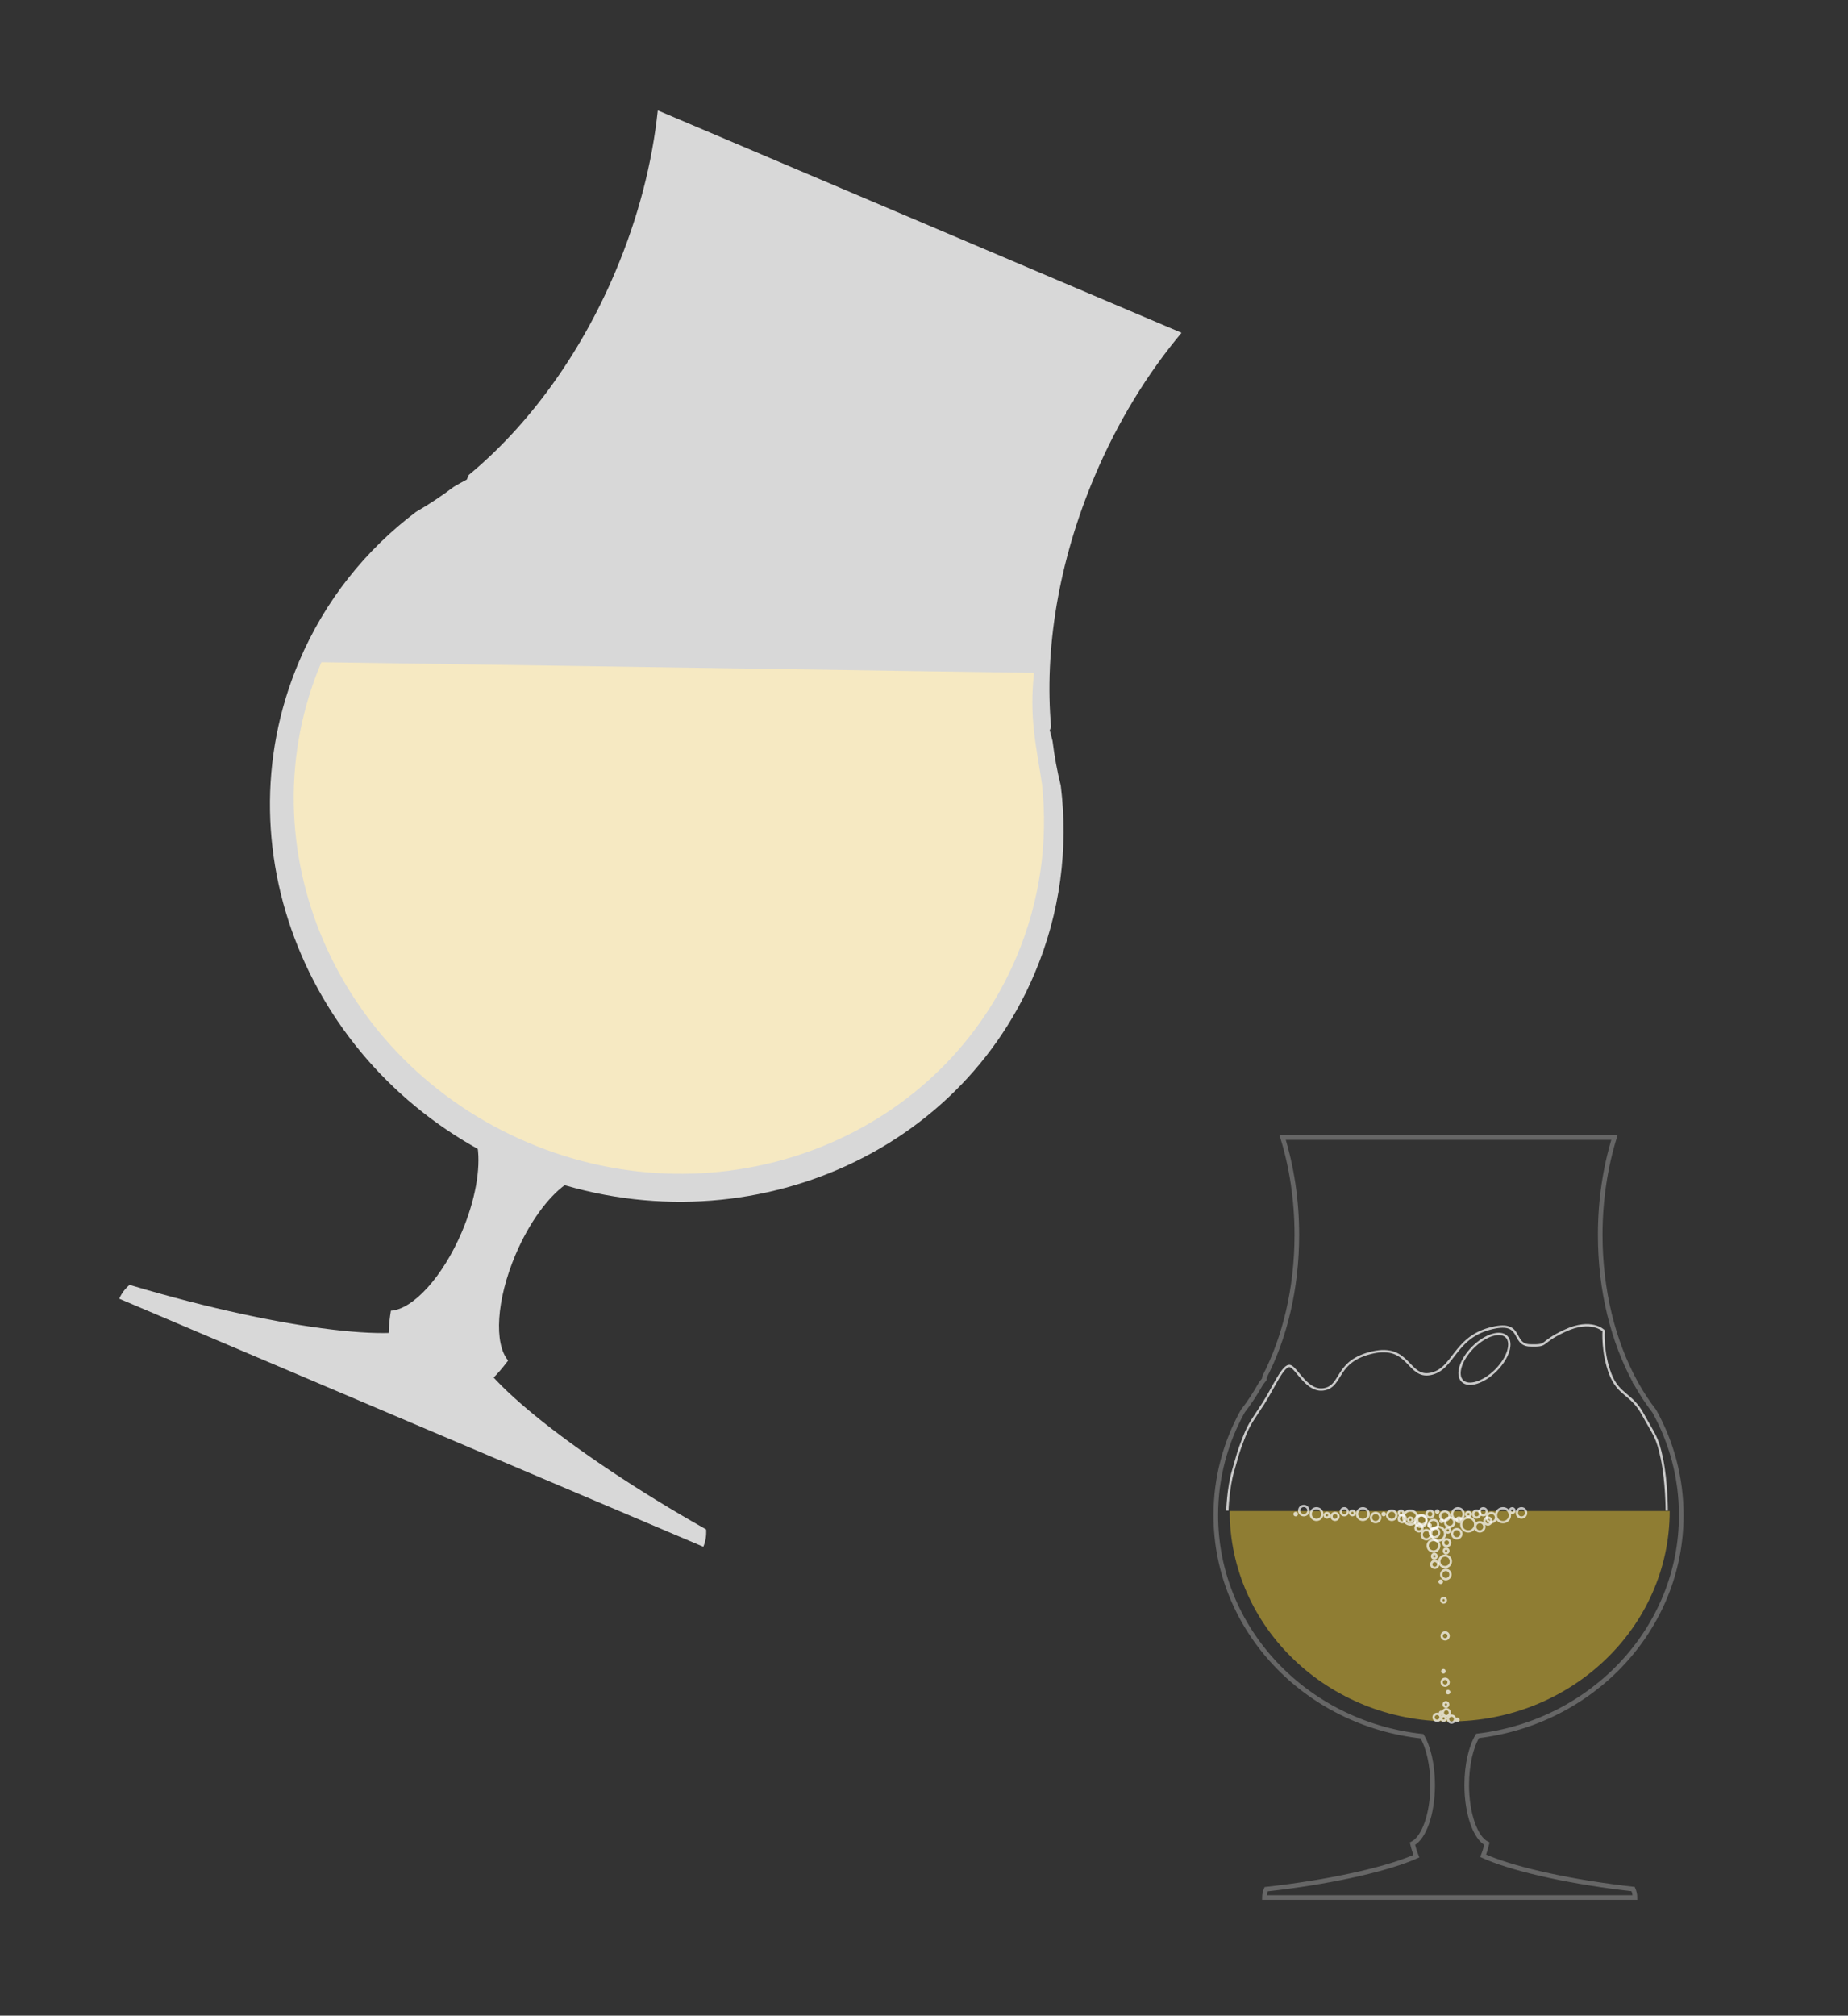 <?xml version="1.0" encoding="UTF-8" standalone="no"?>
<svg width="798px" height="870px" viewBox="0 0 798 870" version="1.1" xmlns="http://www.w3.org/2000/svg" xmlns:xlink="http://www.w3.org/1999/xlink" xmlns:sketch="http://www.bohemiancoding.com/sketch/ns">
    <rect x="0" y="0" width="798" height="870" fill="#333333" stroke="none"/>
    <title>beer_JS2</title>
    <description>Created with Sketch (http://www.bohemiancoding.com/sketch)</description>
    <defs>
        <path d="M275.095,164.58 C275.242,165.003 275.389,165.192 275.535,165.382 L275.095,164.58 Z M294,219.189 C294,269.343 251.467,310 199,310 C146.533,310 104,269.343 104,219.189 L294,219.189 Z" id="path-1"></path>
    </defs>
    <g id="Page-1" stroke="none" stroke-width="1" fill="none" fill-rule="evenodd" sketch:type="MSPage">
        <g id="beer_JS2" sketch:type="MSArtboardGroup">
            <g id="Group-copy" sketch:type="MSLayerGroup" transform="translate(305.5, 311.5) rotate(23) translate(-305.5, -311.5) translate(-35, -23)">
                <path d="M360.395,541.156 C349.96,526.386 331.973,526.163 322.582,541.198 C322.582,541.198 321.93,541.489 320.922,542.412 C325.757,550.435 328.913,563.657 328.913,578.609 C328.913,599.885 322.522,617.657 314,621.934 C319.378,644.094 329.677,649 341.5,649 C353.323,649 363.622,644.094 369,621.934 C360.478,617.657 354.087,599.885 354.087,578.609 C354.087,563.65 357.247,550.422 362.085,542.4 C361.06,541.454 360.395,541.156 360.395,541.156 Z" id="Oval-4" fill="#D8D8D8" sketch:type="MSShapeGroup"></path>
                <path d="M352.027,618.144 C348.389,618.048 344.712,618 341,618 C337.625,618 334.279,618.04 330.966,618.119 L330.966,618.119 C331.028,618.328 331.072,618.539 331.098,618.754 C332.545,630.539 279.949,646.696 213.62,654.84 C210.983,655.164 208.363,655.47 205.764,655.759 C204.603,658.116 204,660.535 204,663 L478,663 C478,660.494 477.376,658.035 476.177,655.64 C473.926,655.386 471.659,655.12 469.38,654.84 C403.051,646.696 350.455,630.539 351.902,618.754 C351.927,618.548 351.969,618.344 352.027,618.144 Z" id="Pied" fill="#D8D8D8" sketch:type="MSShapeGroup"></path>
                <path d="M491.732,300.308 C505.288,323.8 513,350.791 513,379.5 C513,470.351 435.769,544 340.5,544 C245.231,544 168,470.351 168,379.5 C168,350.791 175.712,323.8 189.268,300.308 C193.121,295.209 196.743,289.725 200.108,283.895 C201.373,282.209 202.671,280.546 204,278.908 L204,278.908 L204,276.777 L204,276.777 C219.041,247.718 228,211.183 228,171.5 C228,145.981 224.295,121.764 217.651,100 L463.349,100 C456.705,121.764 453,145.981 453,171.5 C453,212.054 462.357,249.321 478,278.681 L478,280.152 C478.982,281.387 479.946,282.634 480.892,283.895 C484.257,289.725 487.879,295.209 491.732,300.308 Z" id="corps" fill="#D8D8D8" sketch:type="MSShapeGroup"></path>
                <path d="M462.073,260 C467.728,278.978 475.766,289.353 484.097,303.026 C496.165,324.803 503,349.641 503,376.007 C503,462.16 430.022,532 340,532 C249.978,532 177,462.16 177,376.007" id="corps-copy" fill="#F6E9C2" sketch:type="MSShapeGroup"></path>
            </g>
            <g id="Group-copy-2" sketch:type="MSLayerGroup" transform="translate(427, 433)">
                <path d="M287.345,176.086 C294.786,189.488 299,204.774 299,221 C299,269.967 260.62,310.372 211.027,316.262 L211.027,316.262 C208.202,320.955 206.357,328.687 206.357,337.432 C206.357,349.876 210.092,360.271 215.074,362.773 C214.598,364.734 214.057,366.464 213.456,367.988 C224.982,373.241 247.509,378.6 273.715,381.817 C275.226,382.003 276.727,382.178 278.215,382.344 C278.733,383.539 279,384.759 279,386 L119,386 C119,384.778 119.259,383.577 119.761,382.4 C121.414,382.218 123.082,382.024 124.762,381.817 C150.665,378.637 172.973,373.365 184.616,368.17 L184.616,368.17 C183.987,366.602 183.421,364.812 182.926,362.773 C187.908,360.271 191.643,349.876 191.643,337.432 C191.643,328.763 189.83,321.088 187.046,316.383 C136.935,310.953 98,270.32 98,221 C98,204.774 102.214,189.488 109.655,176.086 L109.655,176.086 C112.498,172.436 115.135,168.431 117.534,164.118 C118.015,163.494 118.504,162.876 119,162.264 L119,161.386 C127.774,144.442 133,123.139 133,100 C133,84.999 130.804,70.77 126.868,58 L270.132,58 C266.196,70.77 264,84.999 264,100 C264,124.005 269.625,146.034 279,163.27 L279,163.518 C279.156,163.717 279.312,163.917 279.466,164.118 C281.865,168.431 284.502,172.436 287.345,176.086 Z" id="verre" stroke-opacity="0.513" stroke="#979797" stroke-width="2" sketch:type="MSShapeGroup"></path>
                <g id="corps-copy">
                    <use fill="none" sketch:type="MSShapeGroup" xlink:href="#path-1"></use>
                    <use fill="none" xlink:href="#path-1"></use>
                    <use fill="none" xlink:href="#path-1"></use>
                    <use fill-opacity="0.532" fill="#DFBE33" fill-rule="evenodd" xlink:href="#path-1"></use>
                </g>
                <path d="M292.727,219 C292.727,219 292.727,206.799 290.695,196.873 C288.662,186.946 287.336,186.473 282.407,177.433 C277.477,168.394 271.908,169.266 268.349,160.013 C264.79,150.76 265.475,141.386 265.475,141.386 C265.475,141.386 260.214,136.017 248.72,141.386 C237.227,146.755 242.102,147.926 233.717,147.708 C225.331,147.49 231.302,136.295 216.063,140.538 C200.824,144.781 200.693,158.001 190.77,160.013 C180.848,162.025 181.781,147.115 165.74,150.743 C149.698,154.371 152.789,164.745 145.194,166.558 C137.598,168.371 133.103,157.553 130.136,156.633 C127.168,155.714 123.058,165.723 118.575,172.712 C114.092,179.701 112.601,181.068 110.055,187.609 C107.509,194.15 107.703,194.181 105.478,201.816 C103.254,209.452 103,219 103,219" id="mousse" stroke="#CACACA" sketch:type="MSShapeGroup"></path>
                <path d="M214,167 C217.866,167 221,160.956 221,153.5 C221,146.044 217.866,140 214,140 C210.134,140 207,146.044 207,153.5 C207,160.956 210.134,167 214,167 Z" id="Oval-19" stroke="#CACACA" sketch:type="MSShapeGroup" transform="translate(214, 153.5) rotate(45) translate(-214, -153.5) "></path>
                <g id="Group" transform="translate(132, 217)" stroke-opacity="0.699" stroke="#FFFFFF" sketch:type="MSShapeGroup">
                    <path d="M17.5,6 C18.328,6 19,5.328 19,4.5 C19,3.672 18.328,3 17.5,3 C16.672,3 16,3.672 16,4.5 C16,5.328 16.672,6 17.5,6 Z M9.5,6 C10.881,6 12,4.881 12,3.5 C12,2.119 10.881,1 9.5,1 C8.119,1 7,2.119 7,3.5 C7,4.881 8.119,6 9.5,6 Z M14,5 C14.552,5 15,4.552 15,4 C15,3.448 14.552,3 14,3 C13.448,3 13,3.448 13,4 C13,4.552 13.448,5 14,5 Z M0.5,4 C0.776,4 1,3.776 1,3.5 C1,3.224 0.776,3 0.5,3 C0.224,3 0,3.224 0,3.5 C0,3.776 0.224,4 0.5,4 Z M4,4 C5.105,4 6,3.105 6,2 C6,0.895 5.105,0 4,0 C2.895,0 2,0.895 2,2 C2,3.105 2.895,4 4,4 Z" id="Oval-20"></path>
                    <path d="M37.5,7 C38.328,7 39,6.328 39,5.5 C39,4.672 38.328,4 37.5,4 C36.672,4 36,4.672 36,5.5 C36,6.328 36.672,7 37.5,7 Z M29.5,7 C30.881,7 32,5.881 32,4.5 C32,3.119 30.881,2 29.5,2 C28.119,2 27,3.119 27,4.5 C27,5.881 28.119,7 29.5,7 Z M34,6 C34.552,6 35,5.552 35,5 C35,4.448 34.552,4 34,4 C33.448,4 33,4.448 33,5 C33,5.552 33.448,6 34,6 Z M20.5,5 C20.776,5 21,4.776 21,4.5 C21,4.224 20.776,4 20.5,4 C20.224,4 20,4.224 20,4.5 C20,4.776 20.224,5 20.5,5 Z M24,5 C25.105,5 26,4.105 26,3 C26,1.895 25.105,1 24,1 C22.895,1 22,1.895 22,3 C22,4.105 22.895,5 24,5 Z" id="Oval-20-copy" transform="translate(29.5, 4) scale(-1, -1) translate(-29.5, -4) "></path>
                    <path d="M78.5,7 C79.328,7 80,6.328 80,5.5 C80,4.672 79.328,4 78.5,4 C77.672,4 77,4.672 77,5.5 C77,6.328 77.672,7 78.5,7 Z M70.5,7 C71.881,7 73,5.881 73,4.5 C73,3.119 71.881,2 70.5,2 C69.119,2 68,3.119 68,4.5 C68,5.881 69.119,7 70.5,7 Z M75,6 C75.552,6 76,5.552 76,5 C76,4.448 75.552,4 75,4 C74.448,4 74,4.448 74,5 C74,5.552 74.448,6 75,6 Z M61.5,5 C61.776,5 62,4.776 62,4.5 C62,4.224 61.776,4 61.5,4 C61.224,4 61,4.224 61,4.5 C61,4.776 61.224,5 61.5,5 Z M65,5 C66.105,5 67,4.105 67,3 C67,1.895 66.105,1 65,1 C63.895,1 63,1.895 63,3 C63,4.105 63.895,5 65,5 Z" id="Oval-20-copy-2" transform="translate(70.5, 4) scale(1, -1) rotate(-7) translate(-70.5, -4) "></path>
                    <path d="M68.5,20.08 C69.328,20.08 70,19.408 70,18.58 C70,17.751 69.328,17.08 68.5,17.08 C67.672,17.08 67,17.751 67,18.58 C67,19.408 67.672,20.08 68.5,20.08 Z M60.5,20.08 C61.881,20.08 63,18.96 63,17.58 C63,16.199 61.881,15.08 60.5,15.08 C59.119,15.08 58,16.199 58,17.58 C58,18.96 59.119,20.08 60.5,20.08 Z M65,19.08 C65.552,19.08 66,18.632 66,18.08 C66,17.527 65.552,17.08 65,17.08 C64.448,17.08 64,17.527 64,18.08 C64,18.632 64.448,19.08 65,19.08 Z M51.5,18.08 C51.776,18.08 52,17.856 52,17.58 C52,17.304 51.776,17.08 51.5,17.08 C51.224,17.08 51,17.304 51,17.58 C51,17.856 51.224,18.08 51.5,18.08 Z M55,18.08 C56.105,18.08 57,17.184 57,16.08 C57,14.975 56.105,14.08 55,14.08 C53.895,14.08 53,14.975 53,16.08 C53,17.184 53.895,18.08 55,18.08 Z" id="Oval-20-copy-3" transform="translate(60.5, 17.08) scale(-1, -1) rotate(-101) translate(-60.5, -17.08) "></path>
                    <path d="M85.319,70.742 C86.148,70.742 86.819,70.07 86.819,69.242 C86.819,68.413 86.148,67.742 85.319,67.742 C84.491,67.742 83.819,68.413 83.819,69.242 C83.819,70.07 84.491,70.742 85.319,70.742 Z M86.52,75.05 C87.348,75.05 88.02,74.378 88.02,73.55 C88.02,72.721 87.348,72.05 86.52,72.05 C85.691,72.05 85.02,72.721 85.02,73.55 C85.02,74.378 85.691,75.05 86.52,75.05 Z M88.481,69.068 C89.309,69.068 89.981,68.396 89.981,67.568 C89.981,66.74 89.309,66.068 88.481,66.068 C87.652,66.068 86.981,66.74 86.981,67.568 C86.981,68.396 87.652,69.068 88.481,69.068 Z M81.819,69.742 C82.372,69.742 82.819,69.294 82.819,68.742 C82.819,68.189 82.372,67.742 81.819,67.742 C81.267,67.742 80.819,68.189 80.819,68.742 C80.819,69.294 81.267,69.742 81.819,69.742 Z M37.455,62.137 C38.008,62.137 38.455,61.689 38.455,61.137 C38.455,60.584 38.008,60.137 37.455,60.137 C36.903,60.137 36.455,60.584 36.455,61.137 C36.455,61.689 36.903,62.137 37.455,62.137 Z M87.518,71.868 C88.071,71.868 88.518,71.42 88.518,70.868 C88.518,70.316 88.071,69.868 87.518,69.868 C86.966,69.868 86.518,70.316 86.518,70.868 C86.518,71.42 86.966,71.868 87.518,71.868 Z M67.529,67.569 C67.805,67.569 68.029,67.345 68.029,67.069 C68.029,66.793 67.805,66.569 67.529,66.569 C67.253,66.569 67.029,66.793 67.029,67.069 C67.029,67.345 67.253,67.569 67.529,67.569 Z M85.007,71.985 C85.283,71.985 85.507,71.761 85.507,71.485 C85.507,71.209 85.283,70.985 85.007,70.985 C84.731,70.985 84.507,71.209 84.507,71.485 C84.507,71.761 84.731,71.985 85.007,71.985 Z M76.745,67.323 C77.021,67.323 77.245,67.099 77.245,66.823 C77.245,66.547 77.021,66.323 76.745,66.323 C76.469,66.323 76.245,66.547 76.245,66.823 C76.245,67.099 76.469,67.323 76.745,67.323 Z M89.288,65.686 C89.564,65.686 89.788,65.462 89.788,65.186 C89.788,64.91 89.564,64.686 89.288,64.686 C89.012,64.686 88.788,64.91 88.788,65.186 C88.788,65.462 89.012,65.686 89.288,65.686 Z M72.319,68.742 C73.148,68.742 73.819,68.07 73.819,67.242 C73.819,66.413 73.148,65.742 72.319,65.742 C71.491,65.742 70.819,66.413 70.819,67.242 C70.819,68.07 71.491,68.742 72.319,68.742 Z M52.687,64.925 C53.515,64.925 54.187,64.254 54.187,63.425 C54.187,62.597 53.515,61.925 52.687,61.925 C51.859,61.925 51.187,62.597 51.187,63.425 C51.187,64.254 51.859,64.925 52.687,64.925 Z" id="Oval-20-copy-4" transform="translate(63.319, 67.242) scale(-1, -1) rotate(-101) translate(-63.319, -67.242) "></path>
                    <path d="M58,8 C59.105,8 60,7.105 60,6 C60,4.895 59.105,4 58,4 C56.895,4 56,4.895 56,6 C56,7.105 56.895,8 58,8 Z M50,8 C51.657,8 53,6.657 53,5 C53,3.343 51.657,2 50,2 C48.343,2 47,3.343 47,5 C47,6.657 48.343,8 50,8 Z M54,8 C54.552,8 55,7.552 55,7 C55,6.448 54.552,6 54,6 C53.448,6 53,6.448 53,7 C53,7.552 53.448,8 54,8 Z M41.5,8 C42.328,8 43,7.328 43,6.5 C43,5.672 42.328,5 41.5,5 C40.672,5 40,5.672 40,6.5 C40,7.328 40.672,8 41.5,8 Z M45,6 C46.105,6 47,5.105 47,4 C47,2.895 46.105,2 45,2 C43.895,2 43,2.895 43,4 C43,5.105 43.895,6 45,6 Z" id="Oval-20-copy-2" transform="translate(50, 5) scale(-1, -1) translate(-50, -5) "></path>
                    <path d="M62.5,10 C63.328,10 64,9.328 64,8.5 C64,7.672 63.328,7 62.5,7 C61.672,7 61,7.672 61,8.5 C61,9.328 61.672,10 62.5,10 Z M54.5,10 C55.881,10 57,8.881 57,7.5 C57,6.119 55.881,5 54.5,5 C53.119,5 52,6.119 52,7.5 C52,8.881 53.119,10 54.5,10 Z M59,9 C59.552,9 60,8.552 60,8 C60,7.448 59.552,7 59,7 C58.448,7 58,7.448 58,8 C58,8.552 58.448,9 59,9 Z M45.5,8 C45.776,8 46,7.776 46,7.5 C46,7.224 45.776,7 45.5,7 C45.224,7 45,7.224 45,7.5 C45,7.776 45.224,8 45.5,8 Z M49,8 C50.105,8 51,7.105 51,6 C51,4.895 50.105,4 49,4 C47.895,4 47,4.895 47,6 C47,7.105 47.895,8 49,8 Z" id="Oval-20-copy-2" transform="translate(54.5, 7) scale(-1, -1) translate(-54.5, -7) "></path>
                    <path d="M83,11 C84.105,11 85,10.105 85,9 C85,7.895 84.105,7 83,7 C81.895,7 81,7.895 81,9 C81,10.105 81.895,11 83,11 Z M75,11 C76.657,11 78,9.657 78,8 C78,6.343 76.657,5 75,5 C73.343,5 72,6.343 72,8 C72,9.657 73.343,11 75,11 Z M79,11 C79.552,11 80,10.552 80,10 C80,9.448 79.552,9 79,9 C78.448,9 78,9.448 78,10 C78,10.552 78.448,11 79,11 Z M66.5,11 C67.328,11 68,10.328 68,9.5 C68,8.672 67.328,8 66.5,8 C65.672,8 65,8.672 65,9.5 C65,10.328 65.672,11 66.5,11 Z M70,9 C71.105,9 72,8.105 72,7 C72,5.895 71.105,5 70,5 C68.895,5 68,5.895 68,7 C68,8.105 68.895,9 70,9 Z" id="Oval-20-copy-3" transform="translate(75, 8) scale(-1, -1) translate(-75, -8) "></path>
                    <path d="M98,7 C99.105,7 100,6.105 100,5 C100,3.895 99.105,3 98,3 C96.895,3 96,3.895 96,5 C96,6.105 96.895,7 98,7 Z M90,7 C91.657,7 93,5.657 93,4 C93,2.343 91.657,1 90,1 C88.343,1 87,2.343 87,4 C87,5.657 88.343,7 90,7 Z M94,7 C94.552,7 95,6.552 95,6 C95,5.448 94.552,5 94,5 C93.448,5 93,5.448 93,6 C93,6.552 93.448,7 94,7 Z M81.5,7 C82.328,7 83,6.328 83,5.5 C83,4.672 82.328,4 81.5,4 C80.672,4 80,4.672 80,5.5 C80,6.328 80.672,7 81.5,7 Z M85,5 C86.105,5 87,4.105 87,3 C87,1.895 86.105,1 85,1 C83.895,1 83,1.895 83,3 C83,4.105 83.895,5 85,5 Z" id="Oval-20-copy-3" transform="translate(90, 4) scale(1, -1) translate(-90, -4) "></path>
                    <path d="M73.5,27 C74.328,27 75,26.328 75,25.5 C75,24.672 74.328,24 73.5,24 C72.672,24 72,24.672 72,25.5 C72,26.328 72.672,27 73.5,27 Z M65.5,27 C66.881,27 68,25.881 68,24.5 C68,23.119 66.881,22 65.5,22 C64.119,22 63,23.119 63,24.5 C63,25.881 64.119,27 65.5,27 Z M70,26 C70.552,26 71,25.552 71,25 C71,24.448 70.552,24 70,24 C69.448,24 69,24.448 69,25 C69,25.552 69.448,26 70,26 Z M56.5,25 C56.776,25 57,24.776 57,24.5 C57,24.224 56.776,24 56.5,24 C56.224,24 56,24.224 56,24.5 C56,24.776 56.224,25 56.5,25 Z M60,25 C61.105,25 62,24.105 62,23 C62,21.895 61.105,21 60,21 C58.895,21 58,21.895 58,23 C58,24.105 58.895,25 60,25 Z" id="Oval-20-copy-3" transform="translate(65.5, 24) scale(1, -1) rotate(-282) translate(-65.5, -24) "></path>
                    <path d="M70,15 C71.105,15 72,14.105 72,13 C72,11.895 71.105,11 70,11 C68.895,11 68,11.895 68,13 C68,14.105 68.895,15 70,15 Z M62,15 C63.657,15 65,13.657 65,12 C65,10.343 63.657,9 62,9 C60.343,9 59,10.343 59,12 C59,13.657 60.343,15 62,15 Z M66,15 C66.552,15 67,14.552 67,14 C67,13.448 66.552,13 66,13 C65.448,13 65,13.448 65,14 C65,14.552 65.448,15 66,15 Z M53.5,15 C54.328,15 55,14.328 55,13.5 C55,12.672 54.328,12 53.5,12 C52.672,12 52,12.672 52,13.5 C52,14.328 52.672,15 53.5,15 Z M57,13 C58.105,13 59,12.105 59,11 C59,9.895 58.105,9 57,9 C55.895,9 55,9.895 55,11 C55,12.105 55.895,13 57,13 Z" id="Oval-20-copy-4" transform="translate(62, 12) scale(1, -1) rotate(-7) translate(-62, -12) "></path>
                </g>
            </g>
        </g>
    </g>
</svg>
